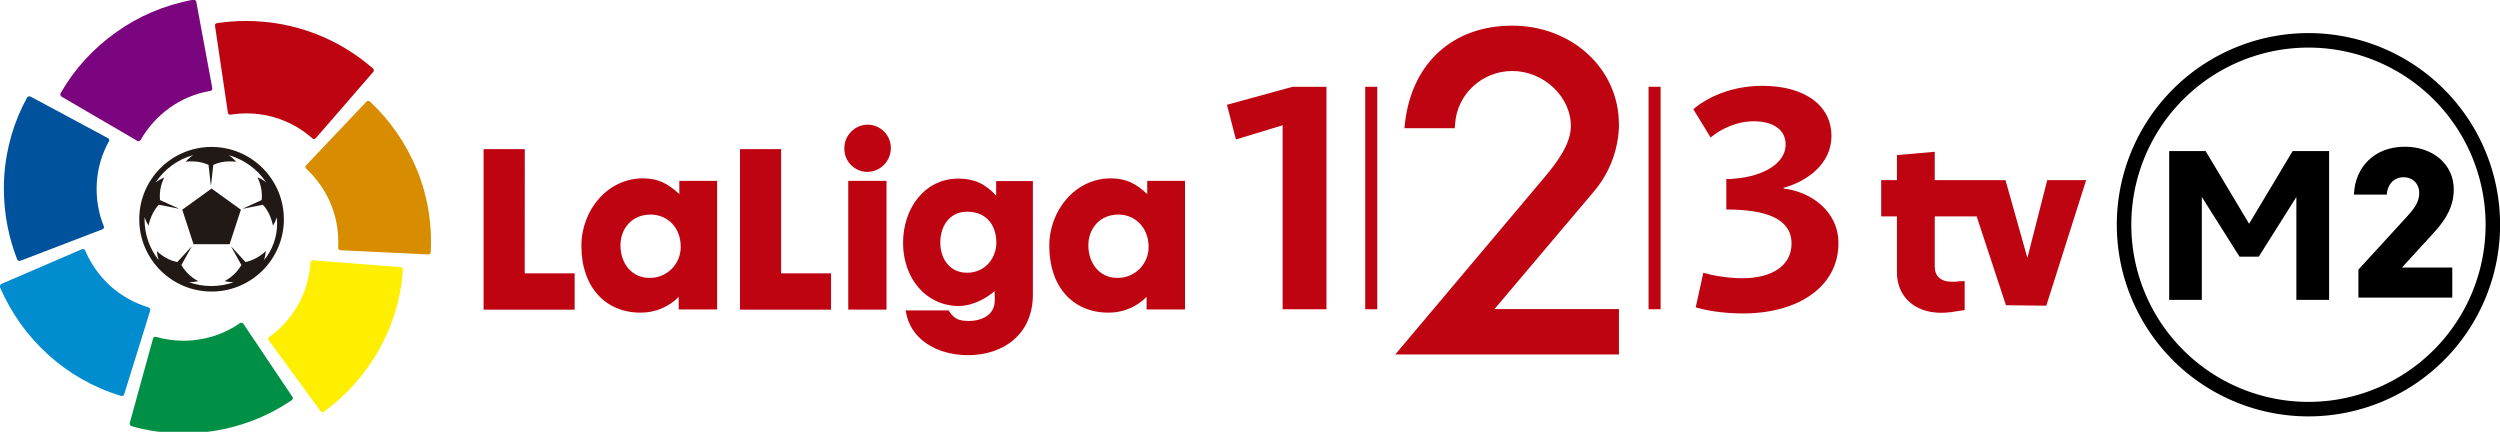 <svg width="138.25mm" height="23.879mm" version="1.1" viewBox="0 0 138.25 23.879" xmlns="http://www.w3.org/2000/svg">
 <g transform="translate(-61.083 -110.41)">
  <g transform="matrix(1.018 0 0 1.018 6.875 -22.404)">
   <g transform="matrix(.023 0 0 .023 53.246 130.45)">
    <path d="m4584.6 739.42c-63.256 0-104.19-39.07-104.19-95.256v-132.46h-37.209v-85.581h37.209v-59.163l89.302-7.814v66.977h167.07l51.349 182.33h0.744l46.512-182.33h91.907l-94.14 296.56-95.256-1.116-69.209-209.86h-98.977v118.7c0 22.326 14.14 35.721 40.558 35.721 0.792 0.022 1.725 0.035 2.66 0.035 4.44 0 8.814-0.283 13.104-0.832l-0.509 0.053c2.977-0.372-11.163-0.372 14.884-0.744v68.353c-29.767 4.205-36.465 6.437-55.814 6.437z" fill="#bf0411"/>
    <path d="m143.11 221.14c-0.368 0.744-0.584 1.62-0.584 2.546 0 1.215 0.371 2.344 1.006 3.279l-0.013-0.02c0.477 0.871 1.175 1.569 2.02 2.033l0.026 0.013 178.98 104.45c0.788 0.358 1.71 0.566 2.68 0.566 1.28 0 2.475-0.363 3.488-0.992l-0.028 0.016c0.646-0.448 1.189-0.991 1.623-1.616l0.014-0.021c0-0.409 0.409-0.409 0.409-0.819 34.494-59.766 92.999-102.39 161.99-114.87l1.431-0.215h0.819c0.819 0 1.228-0.409 2.047-0.819 1.55-0.992 2.562-2.704 2.562-4.653 0-0.381-0.039-0.753-0.112-1.112l6e-3 0.036v-0.595l-37.619-203.01v-0.409c-0.087-0.981-0.542-1.841-1.224-2.453l-4e-3 -3e-3c-1.231-1.526-3.101-2.494-5.197-2.494-0.044 0-0.087 0-0.131 1e-3h-0.402c-69.022 12.67-130.2 39.369-182.9 77.131l1.36-0.926c-54.284 38.212-98.681 86.708-131.13 142.96l-1.145 2.153z" fill="#7b057e"/>
    <path d="m40.93 613.51c0.692 1.928 2.505 3.282 4.634 3.282 0.098 0 0.195-3e-3 0.291-9e-3l-0.013 1e-3c0.136 9e-3 0.294 0.015 0.454 0.015 0.865 0 1.694-0.155 2.46-0.44l-0.049 0.016 193.49-74.121c1.962-0.907 3.374-2.713 3.716-4.875l5e-3 -0.037c9e-3 -0.097 0.014-0.209 0.014-0.323 0-0.63-0.157-1.224-0.433-1.744l0.01 0.02c-0.045-0.323-0.193-0.605-0.409-0.818-10.6-25.989-16.751-56.145-16.751-87.737 0-4.726 0.138-9.42 0.409-14.079l-0.03 0.643c2.158-36.544 12.517-70.242 29.248-99.865l-0.597 1.149 0.409-0.409c0.267-0.5 0.423-1.094 0.423-1.724 0-0.114-5e-3 -0.226-0.015-0.337l1e-3 0.014c4e-3 -0.08 6e-3 -0.175 6e-3 -0.27 0-2.137-1.14-4.007-2.845-5.037l-0.026-0.015h-0.409l-182.33-97.898h-0.409c-0.704-0.431-1.537-0.723-2.43-0.816l-0.026-2e-3c-0.062-2e-3 -0.135-4e-3 -0.208-4e-3 -2.154 0-4.042 1.137-5.098 2.843l-0.015 0.026c0 0.226-0.183 0.409-0.409 0.409-30.263 54.657-49.78 119.15-54.002 187.78l-0.063 1.281c-0.437 7.513-0.686 16.301-0.686 25.147 0 60.435 11.632 118.15 32.778 171.04l-1.097-3.107z" fill="#00529c"/>
    <path d="m286.51 935.85c0.425 0.106 0.912 0.167 1.414 0.167 1.689 0 3.216-0.69 4.316-1.804l1e-3 -1e-3c0.686-0.615 1.141-1.475 1.227-2.442l1e-3 -0.014 61.433-197.4v-0.409c0.125-0.449 0.196-0.964 0.196-1.497 0-1.668-0.704-3.172-1.83-4.231l-3e-3 -3e-3c-0.409-0.409-1.228-0.819-1.637-1.228-0.323-0.045-0.605-0.193-0.818-0.409-34.633-10.506-64.514-27.675-89.516-50.161l0.213 0.189c-25.307-22.777-45.552-50.644-59.202-82.04l-0.593-1.532c0-0.409 0-0.409-0.409-0.819-0.334-0.631-0.743-1.171-1.226-1.635l-2e-3 -2e-3c-1.018-1.024-2.427-1.658-3.985-1.658-0.778 0-1.518 0.158-2.192 0.443l0.037-0.014h-0.447l-190.03 81.86c-0.856 0.323-1.558 0.893-2.037 1.621l-0.01 0.016c-0.958 1.209-1.538 2.757-1.538 4.441 0 0.469 0.045 0.928 0.131 1.372l-7e-3 -0.045v0.409c27.416 63.014 66.227 116.35 114.27 159.64l0.41 0.363c47.668 43.142 105.16 76.394 168.64 95.972l3.187 0.846z" fill="#008cce"/>
    <path d="m689.45 945.67c1.504-1.21 2.459-3.051 2.459-5.115 0-0.072-1e-3 -0.145-4e-3 -0.217v0.01c0-0.019 1e-3 -0.042 1e-3 -0.065 0-0.981-0.481-1.85-1.22-2.384l-9e-3 -6e-3 -115.35-172.02-0.409-0.409c-1.076-1.535-2.837-2.525-4.829-2.525-0.318 0-0.631 0.025-0.935 0.074l0.034-4e-3c-0.819 0-1.228 0.409-2.047 0.819s-0.409 0.409-0.819 0.409c-37.077 25.771-83.046 41.172-132.61 41.172-23.119 0-45.455-3.35-66.55-9.592l1.656 0.42h-2.865c-2.234 0.275-4.017 1.92-4.496 4.058l-7e-3 0.035v0.409l-54.884 199.07v0.409c-0.191 0.356-0.303 0.779-0.303 1.228s0.112 0.872 0.31 1.242l-7e-3 -0.014c0.52 2.01 1.883 3.63 3.68 4.485l0.041 0.018h0.409c36.882 10.747 79.25 16.93 123.06 16.93 95.46 0 184.07-29.35 257.28-79.518l-1.556 1.007z" fill="#009045"/>
    <path d="m951.63 637.66c5e-3 -0.089 8e-3 -0.194 8e-3 -0.299 0-3.19-2.557-5.782-5.732-5.841h-5e-3l-206.44-16c-0.062-2e-3 -0.135-4e-3 -0.208-4e-3 -2.154 0-4.042 1.137-5.098 2.843l-0.015 0.026c-0.409 0.819-0.409 1.228-0.819 2.047v0.93c-2.358 36.406-12.707 69.931-29.295 99.483l0.607-1.176c-17.179 30.824-40.155 56.427-67.66 76.105l-0.694 0.472c-0.226 0-0.409 0.183-0.409 0.409l-1.637 1.637c-0.455 0.793-0.723 1.744-0.723 2.757 0 1.276 0.425 2.453 1.142 3.396l-0.01-0.014 0.409 0.409 122.05 166.7 0.409 0.409c0.493 0.741 1.193 1.309 2.018 1.627l0.029 0.01c0.733 0.362 1.596 0.574 2.509 0.574 1.202 0 2.318-0.368 3.241-0.996l-0.02 0.013c0.226 0 0.409-0.183 0.409-0.409 53.474-39.204 97.187-88.417 129.05-145.18l1.179-2.285c30.818-54.097 50.916-118.03 55.733-186.19l0.081-1.42z" fill="#feee00"/>
    <path d="m873.79 240.37c-1.161-0.87-2.626-1.393-4.213-1.393-0.538 0-1.061 0.06-1.564 0.174l0.047-9e-3c-0.951 0.414-1.764 0.965-2.458 1.639l2e-3 -2e-3 -142.51 150.29c-0.942 1.136-1.514 2.608-1.514 4.214 0 0.687 0.105 1.349 0.299 1.972l-0.013-0.047c0.334 0.631 0.743 1.171 1.226 1.635l0.821 0.821c46.375 43.12 75.296 104.47 75.296 172.58 0 4.554-0.129 9.079-0.385 13.569l0.028-0.622v0.819c-0.02 0.134-0.032 0.288-0.032 0.445 0 0.591 0.164 1.144 0.449 1.615l-8e-3 -0.014c0.907 1.962 2.713 3.374 4.875 3.716l0.037 5e-3h0.409l206.85 9.823c0.115 9e-3 0.249 0.014 0.384 0.014 0.749 0 1.461-0.156 2.106-0.436l-0.034 0.013c1.932-0.743 3.353-2.422 3.716-4.467v-0.444c0.41-7.219 0.644-15.664 0.644-24.165 0-61.248-12.13-119.66-34.118-172.97l1.102 3.017c-26.311-63.511-64.077-117.44-111.15-161.55l-0.251-0.233z" fill="#d88d00"/>
    <path d="m512.56 55.256c-2.11 0.534-3.775 2.064-4.488 4.048l-0.014 0.045c-0.181 0.423-0.287 0.916-0.287 1.433s0.105 1.009 0.296 1.457l-9e-3 -0.024 30.326 204.35v0.409c0.411 2.172 1.993 3.891 4.052 4.492l0.041 0.01c0.819 0 1.228 0.409 2.047 0h0.819c11.215-1.911 24.134-3.003 37.308-3.003 23.085 0 45.387 3.353 66.445 9.6l-1.65-0.42c34.944 10.171 65.133 27.239 90.346 49.76l-0.225-0.198 0.409 0.409c0.59 0.482 1.264 0.894 1.991 1.207l0.055 0.021c0.518 0.196 1.116 0.309 1.741 0.309 1.615 0 3.054-0.757 3.981-1.935l8e-3 -0.011 0.409-0.409 135.55-156.28c0.409-0.819 0.819-1.228 1.228-2.047 0.106-0.425 0.167-0.912 0.167-1.414 0-1.689-0.69-3.216-1.804-4.316l-0.41-0.41c-79.628-69.66-184.57-112.15-299.43-112.15-24.333 0-48.22 1.907-71.521 5.579l2.58-0.335z" fill="#bf0411"/>
    <path d="m623.96 614.74c1.936-6.178 3.384-13.413 4.063-20.87l0.03-0.414c-3.365 3.377-7.012 6.469-10.904 9.239l-0.259 0.175c-10.466 7.653-22.814 13.459-36.179 16.642l-0.695 0.14-33.042-36.019-0.409 0.409 23.74 42.605c-7.153 12.063-16.321 22.157-27.146 30.131l-0.277 0.195c-4.093 2.865-8.186 5.321-12.316 7.777 6.23 1.564 13.383 2.461 20.745 2.461 0.333 0 0.666-2e-3 0.999-6e-3h-0.051c-15.742 5.718-33.913 9.025-52.856 9.025s-37.114-3.307-53.966-9.374l1.111 0.349c0.178 1e-3 0.388 2e-3 0.598 2e-3 7.484 0 14.758-0.896 21.722-2.586l-0.627 0.129c-4.75-2.576-8.776-5.152-12.605-7.981l0.289 0.204c-11.194-8.072-20.383-18.187-27.177-29.868l-0.246-0.458 23.777-42.493-0.409-0.409-33.191 36.056c-14.085-3.125-26.465-8.957-37.122-16.959l0.247 0.178c-4.151-2.945-7.798-6.037-11.16-9.411l-3e-3 -3e-3c0.728 7.883 2.175 15.116 4.296 22.055l-0.203-0.771c-20.692-26.191-33.191-59.686-33.191-96.101v-0.169 9e-3 -5.321c2.559 7.818 5.748 14.588 9.649 20.871l-0.235-0.406c0.984-5.356 2.272-10.029 3.917-14.53l-0.196 0.614c4.499-13.814 11.499-25.713 20.542-35.733l-0.077 0.086 47.107 9.414v-0.409l-44.242-20.056c-0.276-2.747-0.433-5.936-0.433-9.163 0-10.936 1.806-21.451 5.137-31.262l-0.202 0.685c1.637-4.502 3.274-9.005 5.321-13.507-7.661 3.32-14.256 7.156-20.33 11.654l0.274-0.194c20.731-30.875 51.392-53.695 87.338-64.025l1.108-0.273c-6.663 4.569-12.441 9.709-17.51 15.486l-0.09 0.105c3.563-0.545 7.673-0.856 11.855-0.856 0.869 0 1.734 0.013 2.596 0.04l-0.126-3e-3c0.357-5e-3 0.778-8e-3 1.2-8e-3 13.955 0 27.205 3.017 39.134 8.435l-0.594-0.242 5.321 47.926h0.595l5.321-47.926c11.285-5.177 24.483-8.196 38.386-8.196 0.476 0 0.951 4e-3 1.425 0.011l-0.072-1e-3c4.912 0 9.823 0.409 14.326 0.819-5.175-5.862-10.95-10.999-17.285-15.384l-0.315-0.206c36.866 10.559 67.383 33.225 87.721 63.333l0.354 0.555c-5.792-4.428-12.398-8.273-19.465-11.24l-0.591-0.22c1.82 3.686 3.624 8.158 5.115 12.77l0.206 0.737c3.135 9.201 4.945 19.8 4.945 30.822 0 3.284-0.161 6.531-0.475 9.733l0.032-0.406-44.242 20.056v0.409l47.107-9.414c8.927 9.897 15.813 21.82 19.879 34.982l0.177 0.664c1.401 3.838 2.688 8.508 3.622 13.304l0.099 0.612c3.666-5.877 6.855-12.647 9.221-19.792l0.193-0.673v4.912c0.244 3.069 0.384 6.645 0.384 10.253 0 32.904-11.587 63.103-30.904 86.737l0.195-0.245zm-124.13-267.05c-94.325 0-170.79 76.466-170.79 170.79s76.466 170.79 170.79 170.79 170.79-76.466 170.79-170.79c-0.106-94.282-76.508-170.68-170.78-170.79z" fill="#211915"/>
    <path d="m430.62 495.96 26.642 81.488h85.172l26.642-81.488-69.247-49.972z" fill="#211915"/>
    <path d="m2898 248.15 21.247 81.86 110.25-33.488v434.6h103.55v-525.47h-80z" fill="#bf0411"/>
    <path d="m3224.6 205.62h28.465v525.47h-28.465z" fill="#bf0411"/>
    <path d="m3893.8 205.62h28.465v525.47h-28.465z" fill="#bf0411"/>
    <path d="m4212.8 445.58v-1.34c53.767-14.884 112.93-55.144 112.93-122.46 0-70.921-61.47-118.4-163.13-118.4-78.623 0-135.07 31.144-163.13 55.144l40.93 66.977c20.8-18.084 59.535-38.4 101.66-38.4 43.386 0 75.46 18.084 75.46 54.698 0 49.228-62.363 80.447-140.09 81.86v71.814c90.791 0 154.05 20.316 154.05 80.447 0 52.874-47.442 81.86-115.65 81.86-37.953 0-76.837-7.665-92.614-13.135l-18.084 81.86c18.977 5.879 60.093 14.474 111.63 14.474 132.39 0 225.45-64.595 225.45-165.8 0-78.14-68.205-122.46-129.67-129.23z" fill="#bf0411"/>
    <path d="m1239.6 352.93h-97.265v379.13h215.07v-85.879h-117.95z" fill="#bf0411"/>
    <path d="m1604.7 459.13c-27.088-24.856-49.674-37.209-86.288-37.209-83.126 0-145.12 75.014-145.12 159.52 0 97.6 57.377 158.14 140.54 157.66h0.186c34.856 0 66.389-14.23 89.105-37.198l0.011-0.011v29.767h90.791v-303.78h-89.302v31.144zm-70.921 197.88c-42.009 0-68.205-34.791-68.205-76.837 0-40.223 27.535-72.707 70.921-72.707 40.223 0 71.367 30.698 71.367 75.46 0.01 0.414 0.013 0.902 0.013 1.391 0 40.155-32.552 72.707-72.707 72.707-0.502 0-1.003-5e-3 -1.502-0.015l0.075 1e-3z" fill="#bf0411"/>
    <path d="m1845 352.93h-97.116v379.13h215.07v-85.879h-117.95z" fill="#bf0411"/>
    <path d="m2003.6 427.87h90.344v304.07h-90.344z" fill="#bf0411"/>
    <path d="m2049.2 295.11c-30.352 0.377-54.812 25.069-54.812 55.475 0 0.185 1e-3 0.369 0 0.553v-0.028c-0.01 0.301-0.01 0.655-0.01 1.011 0 29.862 23.98 54.124 53.734 54.58l0.043 1e-3c30.958-0.042 56.038-25.148 56.038-56.112v-0.392 0.02-0.074c0-30.414-24.656-55.07-55.07-55.07h-0.079z" fill="#bf0411"/>
    <path d="m2352.9 462.74c-25.749-28.019-51.498-40.223-89.302-40.223-79.07 0-130.57 69.581-130.57 151.81s52.391 147.76 130.23 149.1c35.721 0 68.205-19.423 85.842-35.237 0.381 4.495 0.599 9.728 0.599 15.012 0 2.664-0.055 5.314-0.165 7.951l0.012-0.377c0 33.005-29.358 47.888-60.986 47.888-22.586 0-35.237-4.056-47.888-24.856h-101.47c9.488 68.205 73.674 105.71 147.31 105.71 83.572 0 153.15-49.228 153.15-143.22v-267.91h-86.735v34.344zm-69.135 182.06c-39.777 0-62.809-32.112-62.809-71.367 0-37.507 20.8-72.707 63.256-72.707 46.995 0 69.135 33.005 69.135 73.191 0 34.344-24.409 70.921-69.581 70.921z" fill="#bf0411"/>
    <path d="m2709.8 459.13c-26.642-24.856-49.674-37.209-86.288-37.209-83.126 0-145.12 75.014-145.12 159.52 0 97.6 56.93 158.14 140.54 157.66h0.186c34.856 0 66.389-14.23 89.105-37.198l0.011-0.011v29.767h90.791v-303.78h-89.302v31.144zm-70.92 197.88c-42.009 0-68.205-34.791-68.205-76.837 0-40.223 27.535-72.707 70.921-72.707 39.777 0 70.921 30.698 71.367 75.46 0.01 0.414 0.013 0.901 0.013 1.39 0 40.155-32.552 72.707-72.707 72.707-0.489 0-0.976-5e-3 -1.463-0.014l0.073 1e-3z" fill="#bf0411"/>
    <path d="m3823.7 293.92c0-130.57-110.7-232.67-252.13-232.67-139.61 0-236.76 88.112-253.02 229.54l-1.34 12.651h118.85l0.893-10.865c4.502-69.581 64.149-124.24 135.07-124.24 73.637 0 138.27 60.54 138.27 129.67 0 43.833-33.488 87.181-65.042 124.69l-349.77 415.22h528.37v-107.27h-293.95l234.94-277.88c36.15-42.723 58.395-98.223 59.198-158.9v-0.172z" fill="#bf0411"/>
   </g>
  </g>
  <path d="m188.74 112.24a10.598 10.598 0 0 0-10.598 10.598 10.598 10.598 0 0 0 10.598 10.598 10.598 10.598 0 0 0 10.598-10.598 10.598 10.598 0 0 0-10.598-10.598zm0 0.802a9.796 9.796 0 0 1 9.797 9.796 9.796 9.796 0 0 1-9.797 9.796 9.796 9.796 0 0 1-9.796-9.796 9.796 9.796 0 0 1 9.796-9.796z"/>
  <g transform="matrix(.026 0 0 .026 58.304 108.3)" aria-label="M">
   <path d="m4911.1 627.05 80.003-126.99v218.84h69.607v-316.4h-77.517l-92.659 154.58-92.433-154.58h-77.517v316.4h69.381v-218.84l80.229 126.99z" stroke-width="18.833px"/>
  </g>
  <g aria-label="2">
   <path d="m195.68 123.27c0.709-0.768 1.096-1.5 1.096-2.379 0-1.412-1.166-2.368-2.713-2.368-1.647 0-2.754 1.108-2.807 2.649h1.817c0.035-0.586 0.416-0.961 0.926-0.961 0.51 0 0.867 0.363 0.867 0.867 0 0.422-0.188 0.774-0.639 1.266l-2.725 2.977v1.547h5.192v-1.664h-2.784z" stroke-width=".026px"/>
  </g>
 </g>
</svg>
